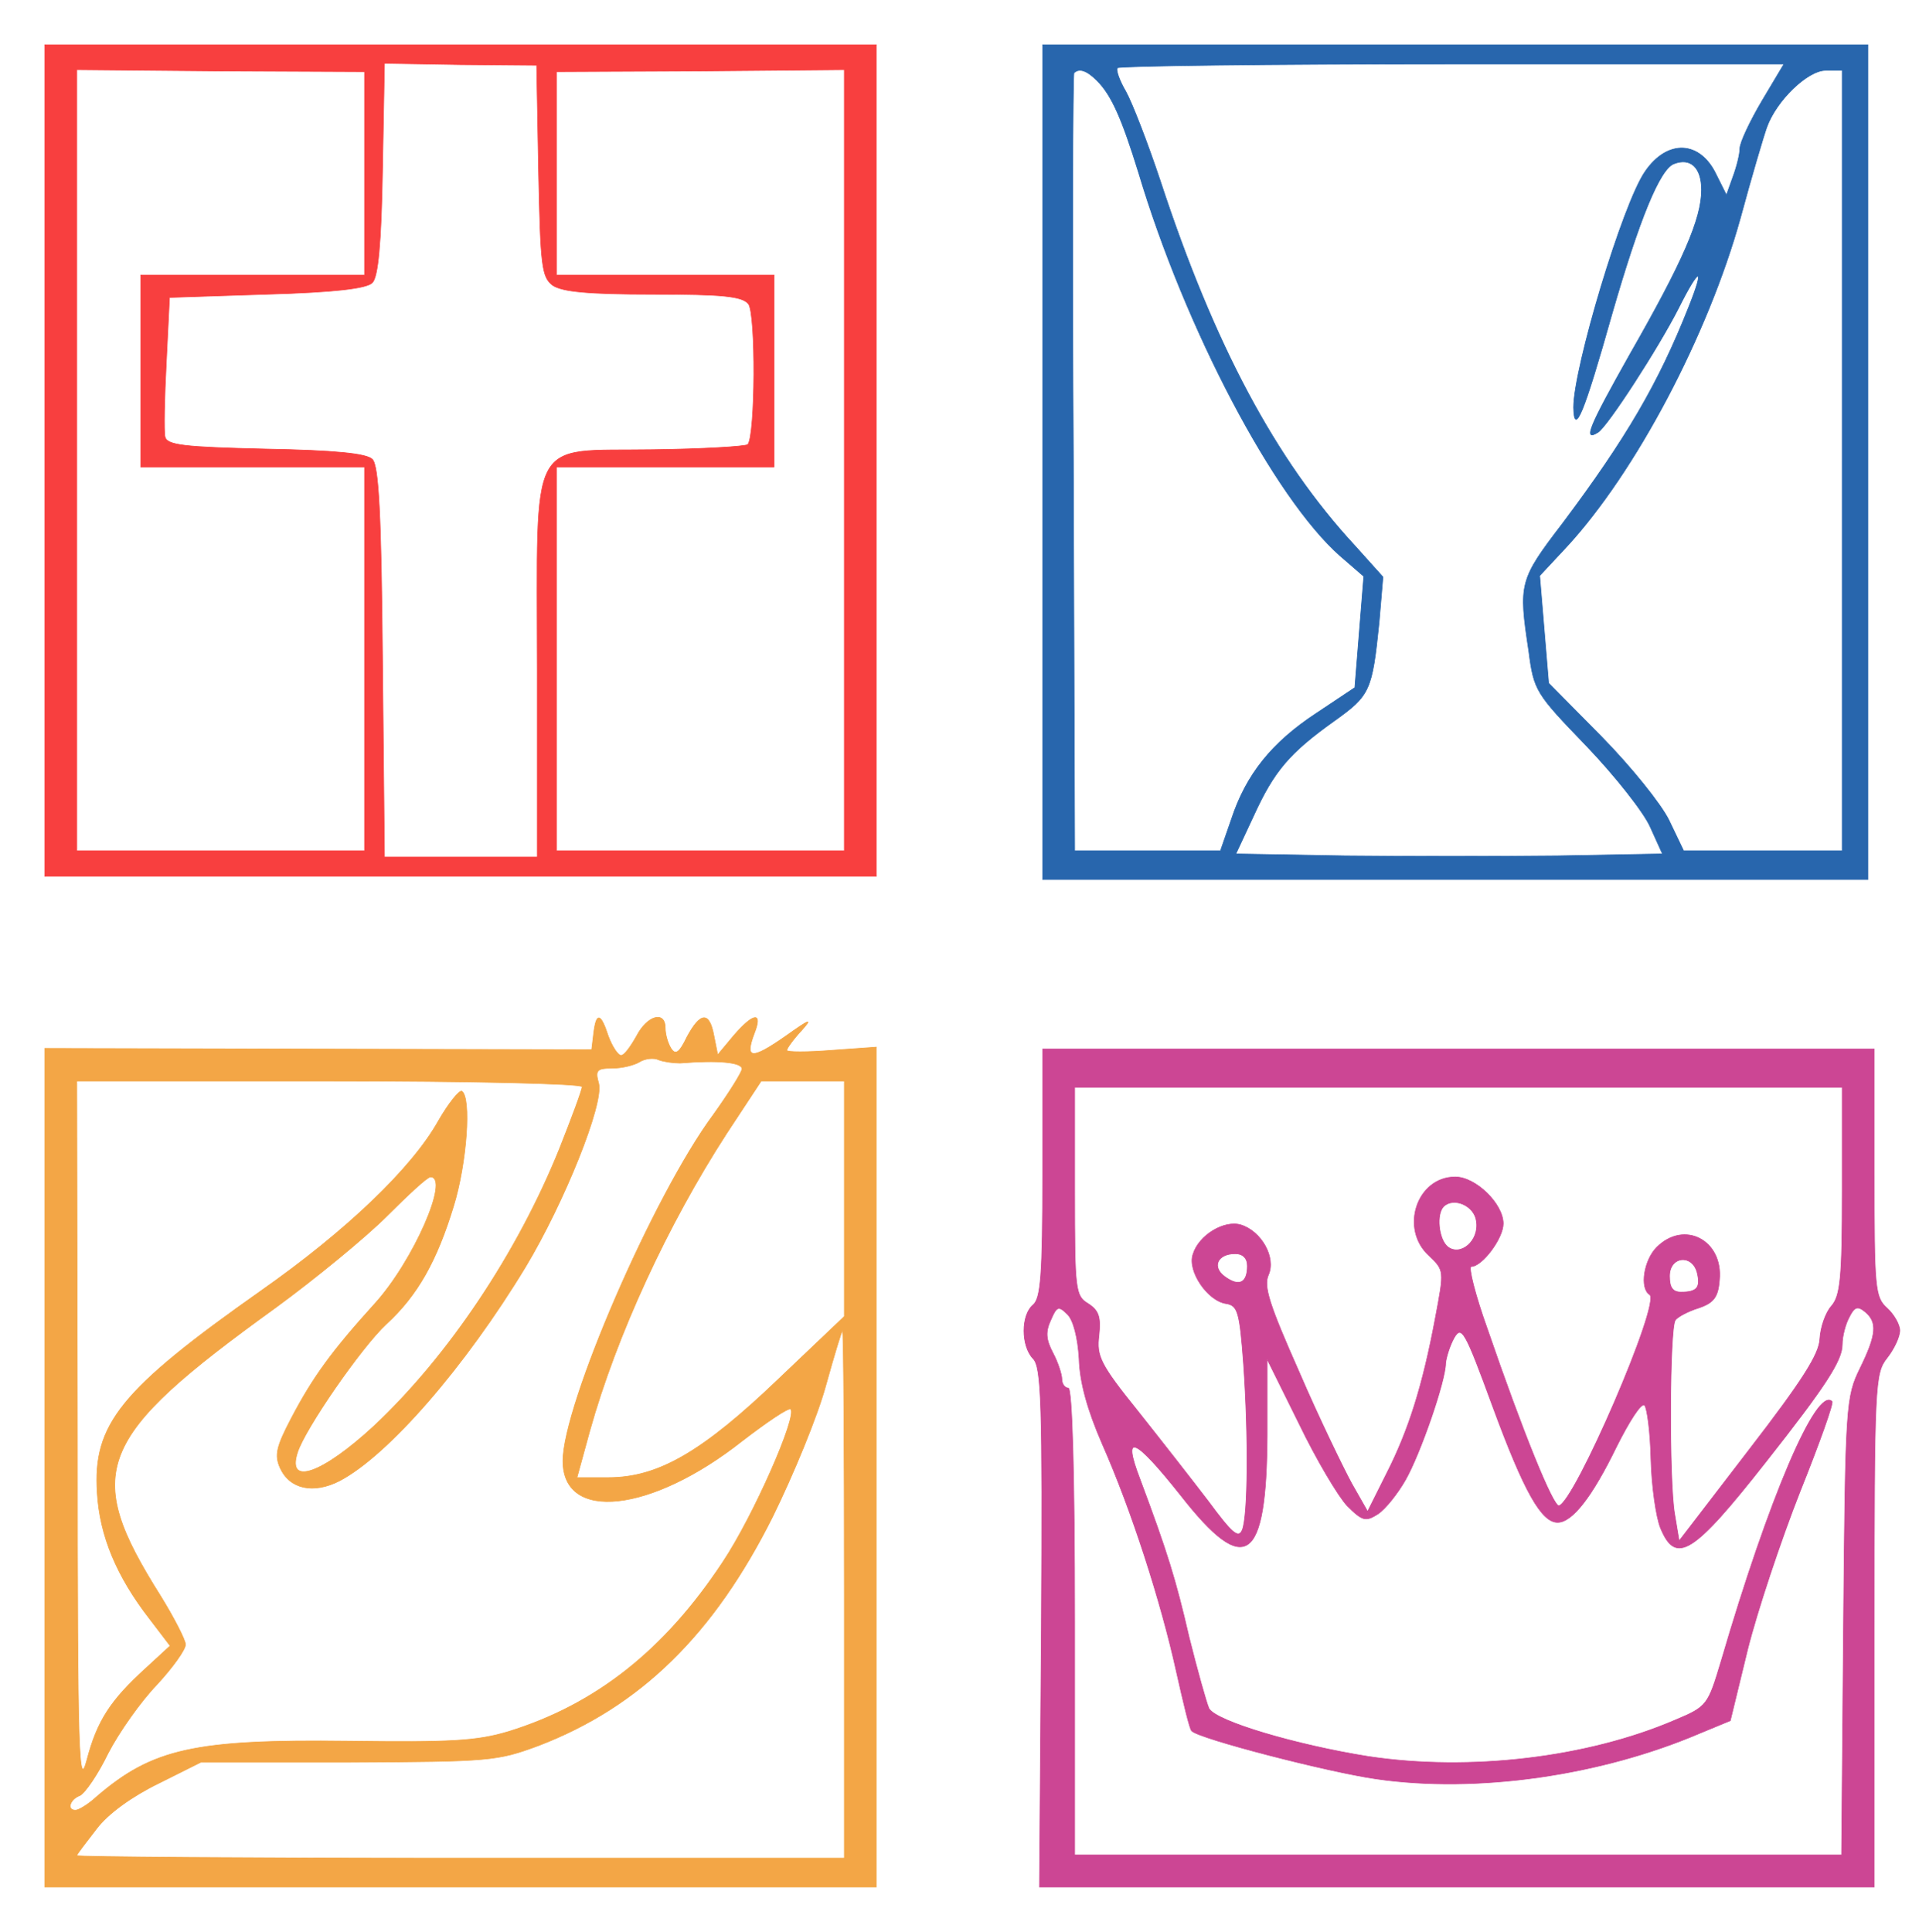 <?xml version="1.0" standalone="no"?>
<!DOCTYPE svg PUBLIC "-//W3C//DTD SVG 20010904//EN"
 "http://www.w3.org/TR/2001/REC-SVG-20010904/DTD/svg10.dtd">
<svg version="1.0" xmlns="http://www.w3.org/2000/svg"
 width="300pt" height="302pt" viewBox="0 0 300 302"
 preserveAspectRatio="xMidYMid meet">
<rect width="100%" height="100%" fill="#ffffff" />
<g transform="translate(0,302) scale(0.1,-0.1)"
fill="#ffffff" stroke="#ffffff">
<path fill="#f83f3f" stroke="#f83f3f" d="M70 2300 l0 -650 650 0 650 0 0 650 0 650 -650 0 -650 0 0 -650z
m772 453 c3 -149 5 -166 22 -179 15 -10 54 -14 157 -14 108 0 139 -3 149 -15
12 -15 11 -207 -1 -220 -4 -3 -70 -7 -149 -8 -196 -3 -180 28 -180 -343 l0
-294 -120 0 -119 0 -3 305 c-2 233 -6 307 -16 317 -9 9 -58 14 -167 16 -128 3
-154 6 -157 19 -2 8 -1 61 2 117 l5 101 152 5 c106 3 156 9 165 18 9 9 14 60
16 178 l3 165 119 -2 119 -1 3 -165z m-272 -4 l0 -159 -175 0 -175 0 0 -150 0
-150 175 0 175 0 0 -300 0 -300 -225 0 -225 0 0 610 0 611 225 -2 225 -1 0
-159z m750 -449 l0 -610 -225 0 -225 0 0 300 0 300 170 0 170 0 0 150 0 150
-170 0 -170 0 0 159 0 159 225 1 225 2 0 -611z"/>
<path fill="#2866ad" stroke="#2866ad" d="M1630 2298 l0 -653 645 0 645 0 0 653 0 652 -645 0 -645 0 0 -652z
m1125 565 c-19 -32 -35 -66 -35 -75 0 -9 -5 -29 -11 -45 l-10 -28 -16 32 c-25
53 -76 56 -111 5 -35 -50 -112 -307 -112 -369 1 -46 16 -10 60 146 43 149 75
227 97 235 26 10 43 -6 43 -41 0 -45 -29 -112 -112 -257 -63 -112 -74 -137
-50 -122 15 9 95 133 126 194 33 66 42 67 16 2 -47 -119 -98 -206 -197 -338
-68 -89 -69 -94 -53 -200 8 -62 11 -66 90 -148 45 -47 90 -104 100 -127 l19
-42 -164 -3 c-90 -1 -240 -1 -333 0 l-170 3 28 60 c32 70 56 98 126 148 56 40
59 47 70 154 l6 71 -44 49 c-124 134 -220 314 -304 570 -20 60 -44 122 -54
140 -10 17 -16 34 -13 37 4 3 239 6 524 6 l518 0 -34 -57z m-1040 31 c23 -23
39 -60 65 -144 73 -244 212 -508 315 -599 l37 -32 -7 -87 -7 -87 -60 -40 c-70
-46 -110 -96 -133 -166 l-17 -49 -114 0 -114 0 -2 606 c-2 333 -1 608 1 610 8
8 20 4 36 -12z m1165 -594 l0 -610 -124 0 -124 0 -23 48 c-13 26 -59 83 -105
130 l-83 84 -7 84 -7 84 42 45 c108 117 221 331 272 515 17 63 36 127 41 141
15 42 64 89 92 89 l26 0 0 -610z"/>
<path fill="#f3a646" stroke="#f3a646" d="M928 1404 l-3 -25 -427 1 -428 1 0 -656 0 -655 650 0 650 0 0 656 0
657 -70 -5 c-38 -3 -70 -3 -70 0 0 3 10 17 23 31 18 20 13 18 -25 -9 -53 -37
-64 -36 -49 4 14 35 -1 33 -32 -3 l-25 -30 -6 30 c-7 38 -21 37 -42 -2 -12
-25 -18 -29 -25 -18 -5 8 -9 22 -9 32 0 27 -28 20 -45 -13 -9 -16 -19 -30 -24
-30 -5 0 -14 14 -20 30 -12 37 -19 38 -23 4z m135 -46 c61 5 97 1 97 -9 0 -5
-20 -37 -45 -72 -94 -127 -235 -454 -235 -541 0 -96 138 -81 280 31 39 30 73
53 76 50 11 -10 -58 -167 -106 -239 -91 -138 -199 -223 -335 -265 -50 -15 -90
-17 -250 -15 -241 3 -307 -12 -394 -87 -13 -12 -28 -21 -33 -21 -14 0 -9 17 7
23 8 4 28 33 44 66 17 33 51 81 76 107 25 27 45 55 45 63 0 7 -18 42 -39 76
-123 195 -102 247 179 450 63 46 142 111 175 144 33 33 63 61 68 61 31 0 -27
-132 -87 -198 -67 -74 -97 -115 -131 -180 -23 -44 -26 -57 -17 -77 15 -33 52
-41 93 -20 76 40 196 178 291 335 60 100 122 254 114 286 -6 21 -3 24 21 24
16 0 35 5 43 10 8 5 22 7 30 3 8 -3 23 -5 33 -5z m-153 -37 c0 -5 -16 -48 -35
-96 -66 -164 -174 -325 -290 -434 -81 -75 -137 -95 -120 -42 11 36 100 165
139 201 49 45 79 99 105 184 21 68 28 170 13 180 -4 2 -21 -19 -37 -47 -41
-73 -143 -171 -277 -265 -220 -155 -263 -209 -256 -316 4 -67 30 -130 82 -197
l32 -42 -38 -35 c-55 -50 -76 -82 -92 -143 -13 -49 -15 -1 -15 504 l-1 557
395 0 c219 0 395 -4 395 -9z m410 -175 l0 -184 -103 -98 c-119 -114 -188 -154
-266 -154 l-49 0 20 73 c42 150 122 323 214 465 l54 82 65 0 65 0 0 -184z m0
-618 l0 -413 -600 0 c-330 0 -600 2 -600 4 0 2 14 20 31 42 18 24 56 51 97 71
l66 33 231 0 c222 1 232 2 297 26 159 61 274 174 366 358 32 65 70 157 83 205
13 47 25 86 26 86 2 0 3 -186 3 -412z"/>
<path fill="#cc4694" stroke="#cc4694" d="M1630 1186 c0 -160 -3 -196 -15 -206 -19 -16 -19 -64 0 -84 13 -13
15 -68 13 -421 l-3 -405 653 0 652 0 0 401 c0 386 1 402 20 426 11 14 20 33
20 43 0 9 -9 25 -20 35 -19 17 -20 31 -20 212 l0 193 -650 0 -650 0 0 -194z
m1250 -28 c0 -137 -3 -164 -17 -180 -9 -10 -17 -33 -18 -51 -1 -24 -27 -65
-111 -174 l-109 -142 -7 42 c-9 52 -8 291 1 303 3 5 20 14 36 19 24 8 31 17
33 44 6 62 -55 94 -98 51 -20 -20 -27 -64 -11 -74 18 -12 -118 -326 -142 -330
-9 -1 -56 114 -112 277 -19 53 -30 97 -25 97 17 0 50 44 50 67 0 31 -43 73
-75 73 -60 0 -87 -81 -41 -123 24 -23 24 -23 10 -97 -20 -107 -42 -176 -76
-243 l-30 -60 -25 44 c-13 24 -51 102 -82 174 -47 106 -56 134 -48 152 12 27
-11 68 -43 78 -26 8 -66 -16 -75 -46 -9 -26 23 -73 52 -77 18 -3 21 -13 27
-94 8 -114 7 -238 -2 -260 -6 -14 -16 -5 -53 45 -26 34 -76 98 -111 142 -58
72 -64 85 -60 117 3 29 0 39 -17 50 -20 12 -21 21 -21 175 l0 163 600 0 600 0
0 -162z m-572 -47 c5 -31 -25 -56 -45 -40 -14 12 -18 51 -6 63 16 15 48 1 51
-23z m-358 -70 c0 -27 -13 -33 -35 -17 -21 15 -12 36 16 36 12 0 19 -7 19 -19z
m703 -10 c6 -24 0 -31 -25 -31 -13 0 -18 7 -18 25 0 31 35 35 43 6z m-966
-135 c1 -37 13 -80 36 -133 46 -104 92 -247 116 -356 11 -49 21 -91 24 -93 11
-12 212 -64 288 -75 158 -23 352 5 508 72 l46 19 27 111 c15 60 52 171 82 247
30 75 53 139 50 141 -24 24 -99 -152 -173 -405 -21 -70 -22 -72 -72 -93 -137
-59 -321 -81 -480 -57 -113 18 -238 55 -249 75 -4 9 -18 59 -31 111 -21 91
-34 133 -77 248 -28 73 -9 66 64 -26 101 -129 134 -106 135 95 l0 118 50 -101
c27 -56 61 -113 75 -128 24 -24 29 -25 48 -13 12 8 31 32 43 53 23 40 63 155
63 183 1 9 6 26 13 39 12 21 17 12 61 -108 49 -133 76 -180 101 -180 23 0 54
40 92 118 20 40 39 70 44 65 4 -4 9 -42 10 -84 1 -42 8 -91 15 -108 24 -58 51
-41 165 104 93 118 119 158 119 183 0 13 5 32 11 43 8 16 13 18 25 8 19 -16
18 -35 -8 -88 -22 -45 -23 -56 -26 -403 l-3 -358 -599 0 -600 0 0 365 c0 237
-4 365 -10 365 -5 0 -10 6 -10 14 0 7 -6 26 -14 41 -11 21 -12 33 -3 52 9 21
12 22 26 8 9 -9 16 -36 18 -69z"/>
</g>
</svg>

